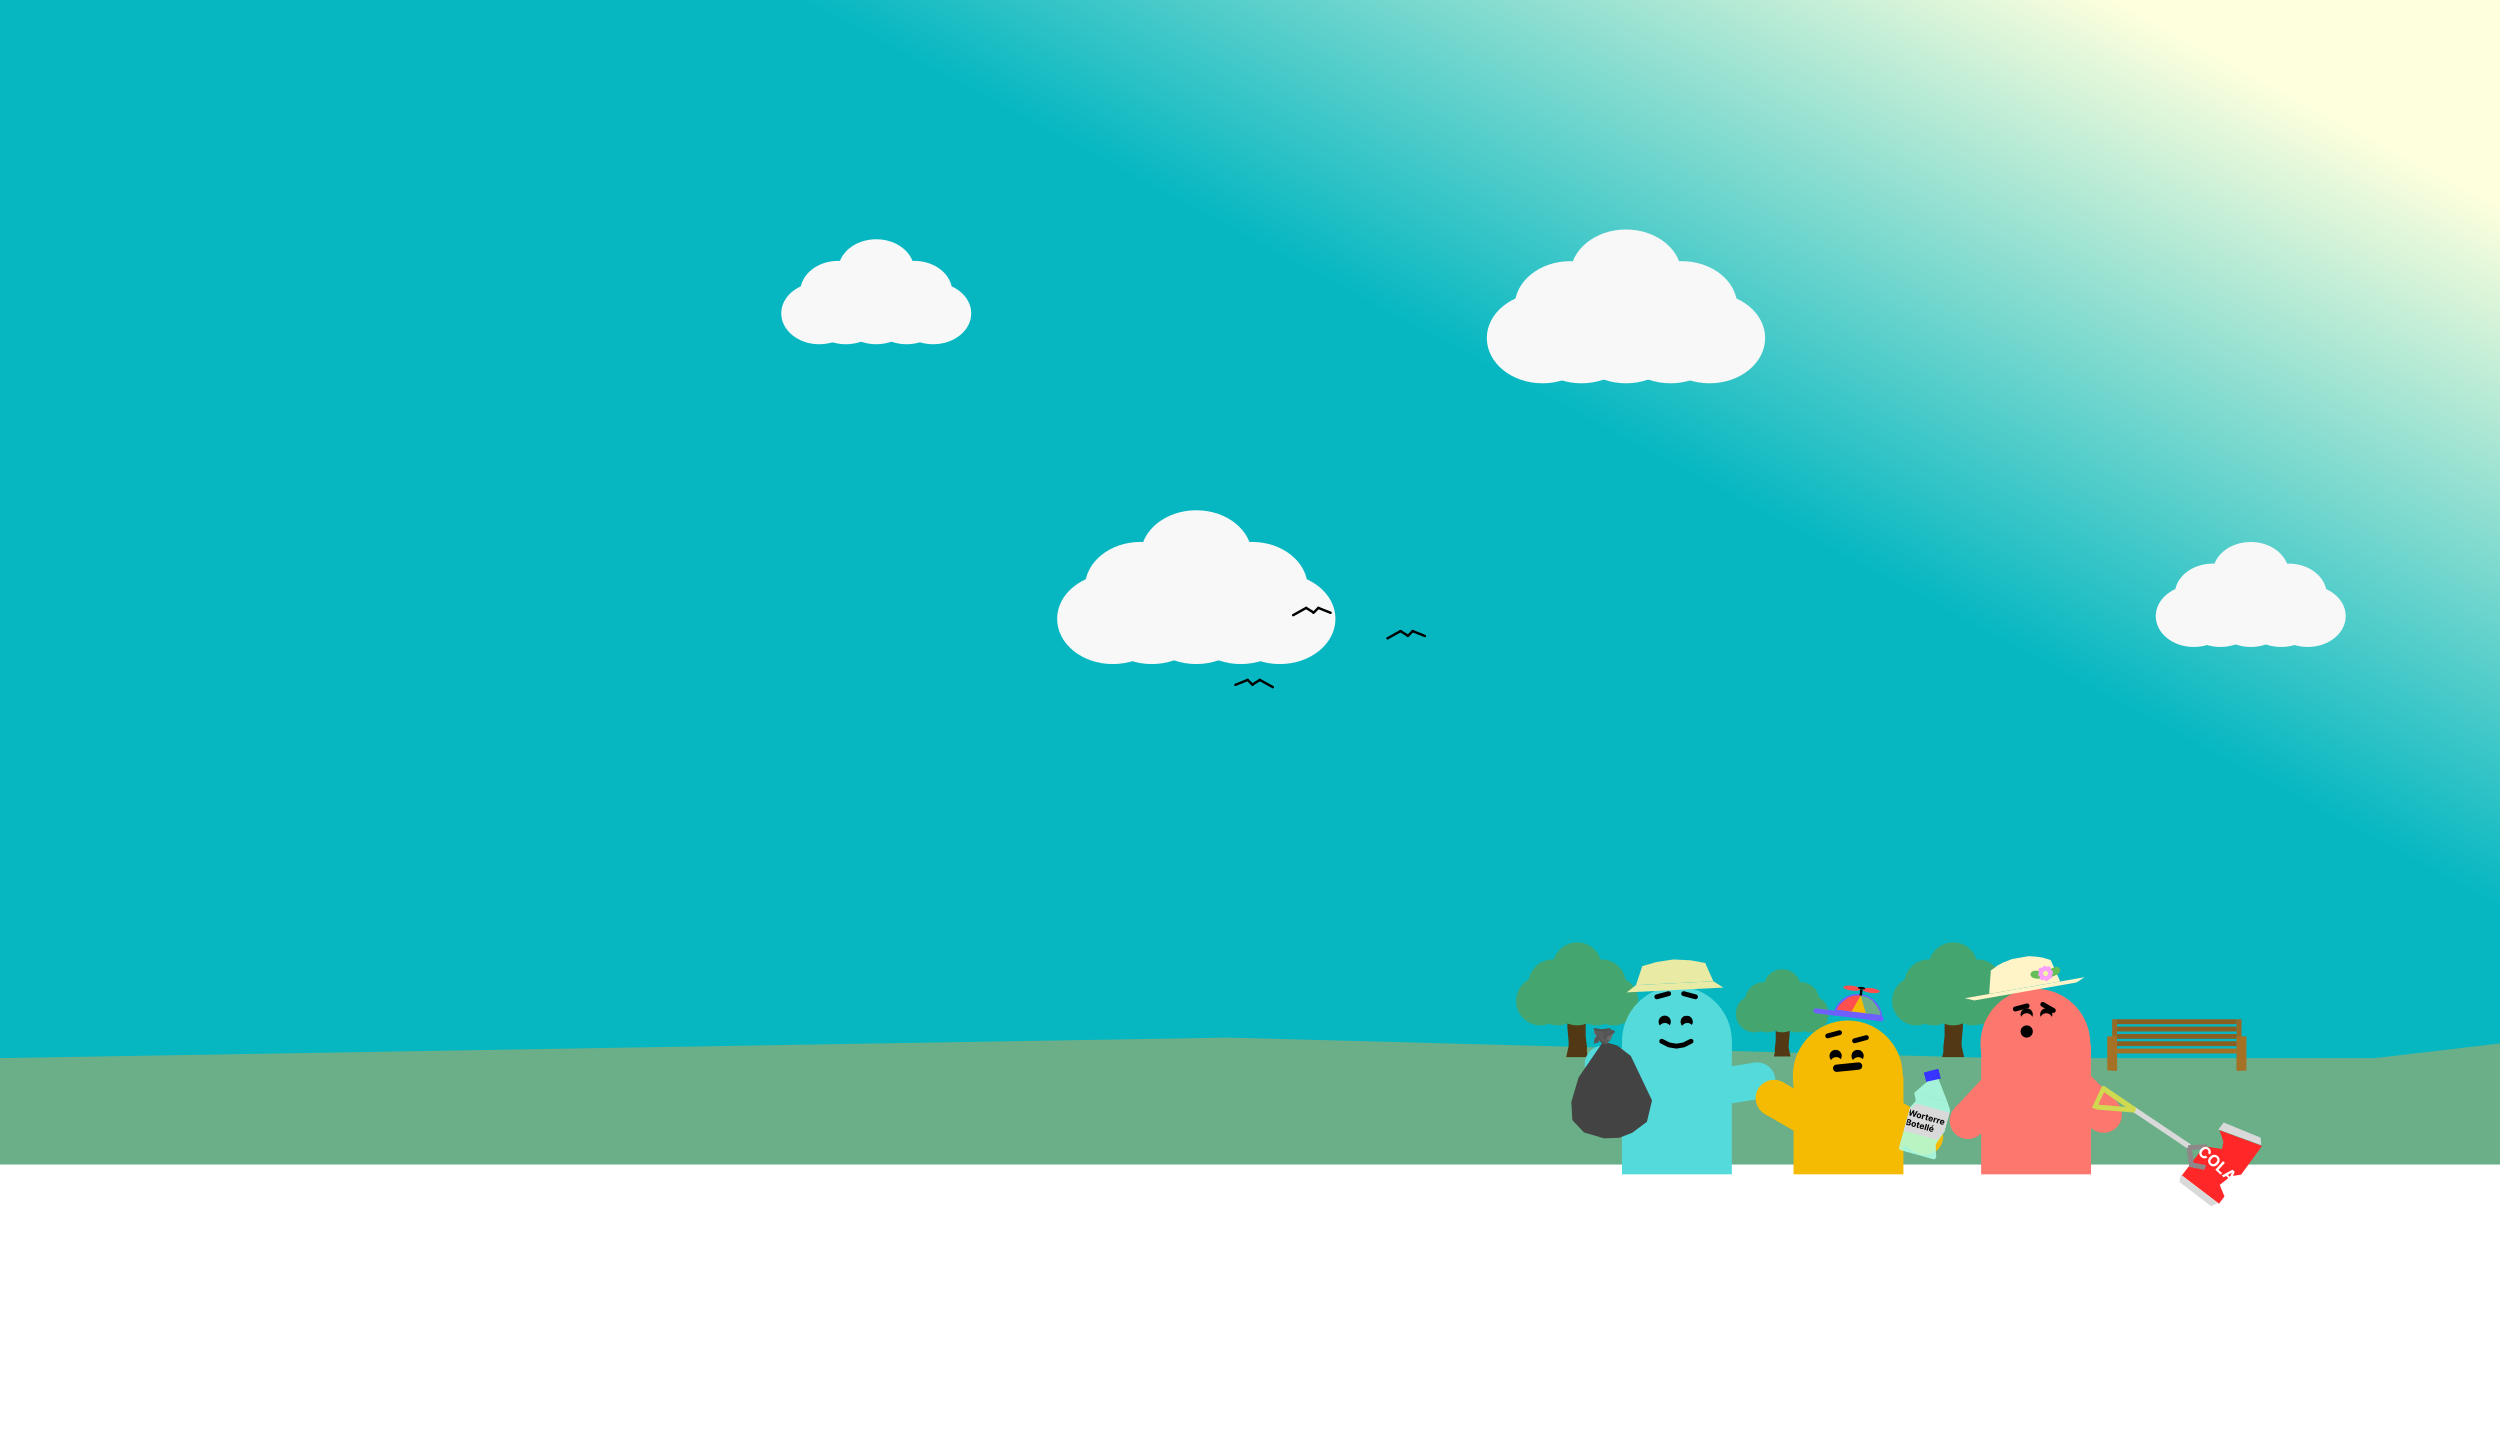 <svg width="1024" height="590" viewBox="0 0 1024 590" fill="none" xmlns="http://www.w3.org/2000/svg">
<path d="M0 0H1024V452H0V0Z" fill="url(#paint0_linear_277_606)"/>
<g filter="url(#filter0_i_277_606)">
<ellipse cx="664" cy="116.529" rx="22.8" ry="18.529" fill="#F8F8F8"/>
<ellipse cx="686.8" cy="129.5" rx="22.8" ry="18.529" fill="#F8F8F8"/>
<ellipse cx="698.2" cy="142.471" rx="22.8" ry="18.529" fill="#F8F8F8"/>
<ellipse cx="664" cy="142.471" rx="22.8" ry="18.529" fill="#F8F8F8"/>
<ellipse cx="682.24" cy="142.471" rx="22.8" ry="18.529" fill="#F8F8F8"/>
<ellipse cx="645.76" cy="142.471" rx="22.8" ry="18.529" fill="#F8F8F8"/>
<ellipse cx="629.8" cy="142.471" rx="22.8" ry="18.529" fill="#F8F8F8"/>
<ellipse cx="641.2" cy="129.5" rx="22.8" ry="18.529" fill="#F8F8F8"/>
</g>
<path d="M0 433.4L250.495 429.2L502.824 425L818.466 433.4H921.233H972.616L1024 427.4V477H0V433.4Z" fill="#6AAF88"/>
<g filter="url(#filter1_d_277_606)">
<rect x="865.641" y="417" width="2" height="21" fill="#966927"/>
<rect x="863.641" y="424" width="4" height="14" fill="#A57225"/>
<rect x="916.641" y="417" width="2" height="21" fill="#966927"/>
<rect x="916.641" y="429" width="2" height="49" transform="rotate(90 916.641 429)" fill="#A57225"/>
<rect x="916.641" y="426" width="2" height="49" transform="rotate(90 916.641 426)" fill="#896022"/>
<rect x="916.641" y="417" width="2" height="49" transform="rotate(90 916.641 417)" fill="#896022"/>
<rect x="916.641" y="420" width="2" height="49" transform="rotate(90 916.641 420)" fill="#896022"/>
<rect x="916.641" y="423" width="2" height="49" transform="rotate(90 916.641 423)" fill="#896022"/>
<rect x="916.641" y="424" width="4" height="14" fill="#A57225"/>
</g>
<path d="M804 398H796V415.5L796.5 420V424.5L796 428.625V430.812L795.5 433H804.5L804 430.812L803.5 428.5V426.5L804 421V415.5V398Z" fill="#533913"/>
<circle cx="10" cy="10" r="10" transform="matrix(-1 0 0 1 810 386)" fill="#45A56E"/>
<circle cx="10" cy="10" r="10" transform="matrix(-1 0 0 1 800 393)" fill="#45A56E"/>
<circle cx="10" cy="10" r="10" transform="matrix(-1 0 0 1 795 400)" fill="#45A56E"/>
<circle cx="10" cy="10" r="10" transform="matrix(-1 0 0 1 810 400)" fill="#45A56E"/>
<circle cx="10" cy="10" r="10" transform="matrix(-1 0 0 1 802 400)" fill="#45A56E"/>
<circle cx="10" cy="10" r="10" transform="matrix(-1 0 0 1 818 400)" fill="#45A56E"/>
<circle cx="10" cy="10" r="10" transform="matrix(-1 0 0 1 825 400)" fill="#45A56E"/>
<circle cx="10" cy="10" r="10" transform="matrix(-1 0 0 1 820 393)" fill="#45A56E"/>
<path d="M733.04 406.12H726.96V419.42L727.34 422.84V426.26L726.96 429.395V431.058L726.58 432.72H733.42L733.04 431.058L732.66 429.3V427.78L733.04 423.6V419.42V406.12Z" fill="#533913"/>
<circle cx="7.6" cy="7.6" r="7.6" transform="matrix(-1 0 0 1 737.6 397)" fill="#45A56E"/>
<circle cx="7.6" cy="7.6" r="7.6" transform="matrix(-1 0 0 1 730 402.32)" fill="#45A56E"/>
<circle cx="7.6" cy="7.6" r="7.6" transform="matrix(-1 0 0 1 726.2 407.64)" fill="#45A56E"/>
<circle cx="7.6" cy="7.6" r="7.6" transform="matrix(-1 0 0 1 737.6 407.64)" fill="#45A56E"/>
<circle cx="7.6" cy="7.6" r="7.6" transform="matrix(-1 0 0 1 731.52 407.64)" fill="#45A56E"/>
<circle cx="7.6" cy="7.6" r="7.6" transform="matrix(-1 0 0 1 743.68 407.64)" fill="#45A56E"/>
<circle cx="7.6" cy="7.6" r="7.6" transform="matrix(-1 0 0 1 749 407.64)" fill="#45A56E"/>
<circle cx="7.6" cy="7.6" r="7.6" transform="matrix(-1 0 0 1 745.2 402.32)" fill="#45A56E"/>
<path d="M642 398H650V415.5L649.5 420V424.5L650 428.625V430.812L650.5 433H641.5L642 430.812L642.5 428.5V426.5L642 421V415.5V398Z" fill="#533913"/>
<circle cx="646" cy="396" r="10" fill="#45A56E"/>
<circle cx="656" cy="403" r="10" fill="#45A56E"/>
<circle cx="661" cy="410" r="10" fill="#45A56E"/>
<circle cx="646" cy="410" r="10" fill="#45A56E"/>
<circle cx="654" cy="410" r="10" fill="#45A56E"/>
<circle cx="638" cy="410" r="10" fill="#45A56E"/>
<circle cx="631" cy="410" r="10" fill="#45A56E"/>
<circle cx="636" cy="403" r="10" fill="#45A56E"/>
<g filter="url(#filter2_d_277_606)">
<circle cx="686.868" cy="422.5" r="22.5" fill="#55DADB"/>
<rect x="664.368" y="423" width="45" height="54" fill="#55DADB"/>
<rect x="674.013" y="438.398" width="45.066" height="15" transform="rotate(-9.113 674.013 438.398)" fill="#55DADB"/>
<ellipse cx="719.698" cy="438.665" rx="7.511" ry="7.5" transform="rotate(-9.113 719.698 438.665)" fill="#55DADB"/>
<rect x="691.901" y="460.84" width="45.066" height="15" transform="rotate(-150 691.901 460.84)" fill="#55DADB"/>
<ellipse cx="656.623" cy="431.812" rx="7.511" ry="7.5" transform="rotate(-150 656.623 431.812)" fill="#55DADB"/>
<circle cx="690.868" cy="414.5" r="2.5" fill="black"/>
<circle cx="681.868" cy="414.5" r="2.5" fill="black"/>
<path d="M680.641 422.5L683.641 424L686.641 424.5L689.641 424L692.641 422.5" stroke="black" stroke-width="2" stroke-linecap="round"/>
<circle cx="690.868" cy="409.5" r="2.5" fill="#55DADB"/>
<path d="M693.641 417.5C693.641 418.881 692.521 420 691.141 420C689.76 420 688.641 418.881 688.641 417.5C688.641 416.119 689.76 415 691.141 415C692.521 415 693.641 416.119 693.641 417.5Z" fill="#55DADB"/>
<path d="M684.429 417.5C684.429 418.881 683.309 420 681.929 420C680.548 420 679.429 418.881 679.429 417.5C679.429 416.119 680.548 415 681.929 415C683.309 415 684.429 416.119 684.429 417.5Z" fill="#55DADB"/>
</g>
<path d="M694.47 408.294L689.641 407" stroke="black" stroke-width="2" stroke-linecap="round"/>
<path d="M683.47 407L678.641 408.294" stroke="black" stroke-width="2" stroke-linecap="round"/>
<path d="M670.09 403.511L701.795 401.925L705.897 404.506L666.266 406.488L670.09 403.511Z" fill="#E9EAA4"/>
<path d="M672.681 395.719L678.556 394.033L685.456 392.991L692.427 393.339L698.441 394.431L701.795 401.925L670.091 403.511L672.681 395.719Z" fill="#E9EAA4"/>
<g filter="url(#filter3_d_277_606)">
<circle cx="833.698" cy="423.5" r="22.5" fill="#FC786E"/>
<rect x="811.47" y="424" width="45" height="53" fill="#FC786E"/>
<rect x="835.077" y="415.321" width="45.066" height="15" transform="rotate(45 835.077 415.321)" fill="#FC786E"/>
<ellipse cx="861.64" cy="452.49" rx="7.511" ry="7.5" transform="rotate(45 861.64 452.49)" fill="#FC786E"/>
<rect x="842.354" y="427.252" width="45.066" height="15" transform="rotate(133.114 842.354 427.252)" fill="#FC786E"/>
<ellipse cx="806.079" cy="455.024" rx="7.511" ry="7.5" transform="rotate(133.114 806.079 455.024)" fill="#FC786E"/>
<circle cx="837.698" cy="410.5" r="2.5" fill="#FC786E"/>
<path d="M841.05 409.897L836.72 407.397" stroke="black" stroke-width="2" stroke-linecap="round"/>
<path d="M830.3 408L825.47 409.294" stroke="black" stroke-width="2" stroke-linecap="round"/>
</g>
<path fill-rule="evenodd" clip-rule="evenodd" d="M840.433 416.5C840.567 416.194 840.641 415.856 840.641 415.5C840.641 414.119 839.521 413 838.141 413C836.76 413 835.641 414.119 835.641 415.5C835.641 415.856 835.715 416.194 835.849 416.5C836.235 415.617 837.116 415 838.141 415C839.166 415 840.047 415.617 840.433 416.5Z" fill="black"/>
<path fill-rule="evenodd" clip-rule="evenodd" d="M832.433 416.5C832.567 416.194 832.641 415.856 832.641 415.5C832.641 414.119 831.521 413 830.141 413C828.76 413 827.641 414.119 827.641 415.5C827.641 415.856 827.715 416.194 827.849 416.5C828.235 415.617 829.116 415 830.141 415C831.166 415 832.047 415.617 832.433 416.5Z" fill="black"/>
<g filter="url(#filter4_d_277_606)">
<circle cx="756.868" cy="436.5" r="22.5" fill="#F5BB02"/>
<rect x="734.641" y="437" width="45" height="40" fill="#F5BB02"/>
<rect x="753.141" y="432.517" width="45.066" height="15" transform="rotate(30 753.141 432.517)" fill="#F5BB02"/>
<ellipse cx="788.419" cy="461.545" rx="7.511" ry="7.5" transform="rotate(30 788.419 461.545)" fill="#F5BB02"/>
<rect x="761.901" y="474.84" width="45.066" height="15" transform="rotate(-150 761.901 474.84)" fill="#F5BB02"/>
<ellipse cx="726.623" cy="445.812" rx="7.511" ry="7.5" transform="rotate(-150 726.623 445.812)" fill="#F5BB02"/>
<circle cx="760.868" cy="428.5" r="2.5" fill="black"/>
<circle cx="751.868" cy="428.5" r="2.5" fill="black"/>
<circle cx="760.868" cy="423.5" r="2.5" fill="#F5BB02"/>
<circle cx="761.141" cy="431.5" r="2.5" fill="#F5BB02"/>
<path d="M754.641 431.5C754.641 432.881 753.521 434 752.141 434C750.76 434 749.641 432.881 749.641 431.5C749.641 430.119 750.76 429 752.141 429C753.521 429 754.641 430.119 754.641 431.5Z" fill="#F5BB02"/>
<path d="M764.47 421L759.641 422.294" stroke="black" stroke-width="2" stroke-linecap="round"/>
<path d="M753.47 419L748.641 420.294" stroke="black" stroke-width="2" stroke-linecap="round"/>
</g>
<path d="M832.641 422.5C832.641 423.881 831.521 425 830.141 425C828.76 425 827.641 423.881 827.641 422.5C827.641 421.119 828.76 420 830.141 420C831.521 420 832.641 421.119 832.641 422.5Z" fill="black"/>
<path d="M808.631 409.779L850.524 402.416L853.821 400.257L804.795 408.874L808.631 409.779Z" fill="#FFF3C8"/>
<path d="M815.436 397.527L818.231 395.457L820.394 394.287L824.09 392.847L825.622 392.578L829.452 391.905L830.984 391.636L834.183 391.863L836.616 392.225L839.949 393.219L843.863 402.007L814.754 407.124L815.436 397.527Z" fill="#FFF3C8"/>
<ellipse cx="1.556" cy="2.074" rx="1.556" ry="2.074" transform="matrix(-0.088 0.996 0.996 0.088 831.842 397.441)" fill="#65BD56"/>
<rect width="3.111" height="4.148" transform="matrix(-0.088 0.996 0.996 0.088 833.908 397.623)" fill="#65BD56"/>
<ellipse cx="841.873" cy="397.748" rx="1.556" ry="2.074" transform="rotate(65.031 841.873 397.748)" fill="#65BD56"/>
<rect x="841.217" y="396.338" width="3.111" height="4.148" transform="rotate(65.031 841.217 396.338)" fill="#65BD56"/>
<circle cx="837.51" cy="396.682" r="1.037" transform="rotate(-9.969 837.51 396.682)" fill="#F8A0FA"/>
<rect x="836.488" y="396.862" width="2.074" height="2.074" transform="rotate(-9.969 836.488 396.862)" fill="#F8A0FA"/>
<circle cx="839.911" cy="398.365" r="1.037" transform="rotate(80.031 839.911 398.365)" fill="#F8A0FA"/>
<rect x="839.732" y="397.344" width="2.074" height="2.074" transform="rotate(80.031 839.732 397.344)" fill="#F8A0FA"/>
<circle cx="838.228" cy="400.768" r="1.037" transform="rotate(170.031 838.228 400.768)" fill="#F8A0FA"/>
<rect x="839.249" y="400.588" width="2.074" height="2.074" transform="rotate(170.031 839.249 400.588)" fill="#F8A0FA"/>
<circle cx="835.826" cy="399.084" r="1.037" transform="rotate(-99.969 835.826 399.084)" fill="#F8A0FA"/>
<rect x="836.005" y="400.105" width="2.074" height="2.074" transform="rotate(-99.969 836.005 400.105)" fill="#F8A0FA"/>
<circle cx="835.964" cy="397.39" r="1.037" transform="rotate(-54.969 835.964 397.39)" fill="#F8A0FA"/>
<rect x="835.369" y="398.239" width="2.074" height="2.074" transform="rotate(-54.969 835.369 398.239)" fill="#F8A0FA"/>
<circle cx="1.037" cy="1.037" r="1.037" transform="matrix(-0.819 -0.574 -0.574 0.819 840.473 396.597)" fill="#F8A0FA"/>
<circle cx="1.037" cy="1.037" r="1.037" transform="matrix(-0.819 -0.574 -0.574 0.819 837.948 400.2)" fill="#F8A0FA"/>
<circle cx="1.037" cy="1.037" r="1.037" transform="matrix(-0.819 -0.574 -0.574 0.819 841.012 399.661)" fill="#F8A0FA"/>
<circle cx="837.869" cy="398.725" r="1.037" transform="rotate(-9.969 837.869 398.725)" fill="#F1F99D"/>
<rect width="27.887" height="2.178" transform="matrix(0.831 0.557 0.599 -0.8 872.886 454.952)" fill="#D9D9D9"/>
<rect width="7.489" height="2.059" transform="matrix(1.023 -0.065 0.159 -0.966 895.948 471.109)" fill="#8E8888"/>
<rect width="6.119" height="2.164" transform="matrix(0.668 0.728 0.717 -0.708 901.655 470.601)" fill="#8E8888"/>
<path d="M897.347 477.284L903.579 478.515L904.351 476.553L898.119 475.323L897.347 477.284Z" fill="#8E8888"/>
<rect width="15.582" height="2.107" transform="matrix(1.019 0.083 0.278 -0.943 858.504 454.442)" fill="#CFDA50"/>
<rect width="14.854" height="2.178" transform="matrix(0.825 0.564 0.604 -0.797 861.449 447.123)" fill="#CFDA50"/>
<rect width="1.765" height="10.083" transform="matrix(0.976 0.28 0.418 -0.897 856.852 453.792)" fill="#CFDA50"/>
<rect width="7.7" height="2.01" transform="matrix(0.147 0.962 0.956 -0.365 895.719 470.264)" fill="#8E8888"/>
<path d="M909.119 462.97L926.517 469.382L917.962 481.122L913.601 481.819L909.21 485.328L911.141 490.064L908.868 493.045L893.693 481.47L895.967 478.489L898.241 475.508L899.377 474.018L900.514 472.527L902.788 469.547L910.147 470.612L910.717 467.618L909.119 462.97Z" fill="#FF2727"/>
<path d="M910.84 459.78L925.971 465.997L926.196 469.037L908.661 462.636L910.84 459.78Z" fill="#D9D9D9"/>
<path d="M905.709 494.08L892.702 484.159L893.272 481.164L908.446 492.739L905.709 494.08Z" fill="#D9D9D9"/>
<path fill-rule="evenodd" clip-rule="evenodd" d="M904.424 472.256L905.172 472.937C905.332 472.712 905.441 472.483 905.499 472.248C905.557 472.014 905.569 471.782 905.533 471.552C905.498 471.321 905.419 471.097 905.297 470.882C905.176 470.668 905.014 470.468 904.811 470.284C904.504 470.004 904.163 469.823 903.789 469.741C903.415 469.657 903.035 469.684 902.649 469.821C902.262 469.958 901.895 470.217 901.548 470.598C901.202 470.979 900.978 471.367 900.876 471.763C900.775 472.16 900.783 472.54 900.899 472.904C901.017 473.269 901.231 473.593 901.543 473.877C901.767 474.081 901.999 474.23 902.238 474.324C902.478 474.418 902.716 474.466 902.95 474.467C903.187 474.468 903.41 474.429 903.621 474.35C903.834 474.271 904.023 474.161 904.189 474.018L903.444 473.334C903.342 473.412 903.236 473.467 903.125 473.499C903.015 473.533 902.904 473.545 902.792 473.536C902.68 473.526 902.57 473.496 902.461 473.444C902.353 473.394 902.249 473.323 902.15 473.233C901.973 473.073 901.857 472.888 901.802 472.68C901.746 472.471 901.758 472.248 901.837 472.01C901.917 471.773 902.071 471.53 902.298 471.28C902.518 471.038 902.743 470.865 902.971 470.763C903.2 470.66 903.422 470.625 903.638 470.658C903.854 470.69 904.052 470.789 904.233 470.953C904.333 471.045 904.413 471.143 904.473 471.249C904.533 471.356 904.572 471.467 904.59 471.58C904.607 471.694 904.602 471.808 904.575 471.923C904.549 472.036 904.498 472.147 904.424 472.256ZM907.337 477.642C907.725 477.506 908.092 477.248 908.439 476.866C908.786 476.485 909.008 476.095 909.107 475.696C909.207 475.298 909.197 474.916 909.076 474.55C908.957 474.184 908.744 473.861 908.435 473.58C908.124 473.298 907.781 473.115 907.406 473.031C907.032 472.947 906.651 472.973 906.264 473.11C905.877 473.247 905.511 473.506 905.164 473.887C904.818 474.268 904.595 474.657 904.495 475.055C904.395 475.453 904.405 475.834 904.523 476.2C904.642 476.566 904.857 476.89 905.167 477.173C905.476 477.454 905.817 477.636 906.192 477.721C906.568 477.806 906.95 477.779 907.337 477.642ZM908.147 475.459C908.066 475.695 907.914 475.937 907.689 476.184C907.464 476.431 907.238 476.606 907.01 476.708C906.783 476.812 906.563 476.847 906.35 476.813C906.137 476.78 905.941 476.682 905.762 476.519C905.583 476.357 905.467 476.171 905.414 475.962C905.36 475.753 905.374 475.53 905.454 475.294C905.536 475.058 905.689 474.816 905.913 474.569C906.138 474.322 906.364 474.147 906.591 474.044C906.819 473.941 907.04 473.907 907.253 473.94C907.466 473.974 907.662 474.072 907.84 474.234C908.019 474.397 908.135 474.583 908.189 474.792C908.242 475 908.228 475.223 908.147 475.459ZM910.577 475.616L907.396 479.113L909.635 481.149L910.189 480.54L908.69 479.176L911.316 476.289L910.577 475.616ZM910.024 481.503L910.816 482.224L911.801 481.663L912.845 482.612L912.847 482.611L913.168 482.579L913.887 482.509L914.291 482.469L915.365 479.971L914.412 479.104L910.024 481.503ZM913.401 482.063L914.175 480.349L914.148 480.324L912.514 481.256L913.401 482.063Z" fill="white"/>
<rect width="7.7" height="2.01" transform="matrix(0.147 0.962 0.956 -0.365 895.641 470.733)" fill="#8E8888"/>
<path d="M896.641 477.961L902.873 479.192L903.645 477.231L897.413 476L896.641 477.961Z" fill="#8E8888"/>
<path d="M750.791 437.702C750.708 436.878 751.309 436.143 752.133 436.059L761.137 435.151C761.961 435.068 762.697 435.668 762.78 436.493V436.493C762.863 437.317 762.263 438.052 761.438 438.136L752.434 439.044C751.61 439.127 750.875 438.527 750.791 437.702V437.702Z" fill="black"/>
<path d="M784.095 447.617L797.647 451.382L798.682 454.536C798.743 454.723 798.748 454.925 798.695 455.115L797.969 457.727L796.399 463.379C796.37 463.483 796.325 463.581 796.265 463.67L792.992 468.529C792.872 468.709 792.812 468.922 792.823 469.138L793.058 473.766C793.093 474.447 792.449 474.963 791.792 474.78L778.604 471.116C778.072 470.968 777.761 470.417 777.908 469.885L780.868 459.233L782.417 453.658C782.459 453.505 782.538 453.364 782.646 453.247L784.432 451.313C784.651 451.076 784.742 450.748 784.676 450.432L784.095 447.617Z" fill="#AFFFE7" fill-opacity="0.6"/>
<path d="M794.847 441.478C794.881 441.611 794.801 441.748 794.667 441.782L789.315 443.164C789.181 443.198 789.044 443.118 789.01 442.984L788.131 439.577C788.096 439.444 788.176 439.307 788.31 439.273L793.663 437.891C793.796 437.857 793.933 437.937 793.967 438.071L794.847 441.478Z" fill="#3834FF"/>
<path d="M789.58 442.884L793.99 442.024L797.647 451.381L784.095 447.617L789.58 442.884Z" fill="#AFFFE7" fill-opacity="0.6"/>
<path d="M784.955 452.026L786.891 452.564L790.763 453.64L798.507 455.791L796.356 463.535L793.344 466.869L779.792 463.104L781.406 457.296L782.213 454.392L784.955 452.026Z" fill="#D9D9D9"/>
<path d="M784.095 447.617L797.647 451.382L798.682 454.536C798.743 454.723 798.748 454.925 798.695 455.115L797.969 457.727L796.399 463.379C796.37 463.483 796.325 463.581 796.265 463.67L792.992 468.529C792.872 468.709 792.812 468.922 792.823 469.138L793.058 473.766C793.093 474.447 792.449 474.963 791.792 474.78L778.604 471.116C778.072 470.968 777.761 470.417 777.908 469.885L780.868 459.233L782.417 453.658C782.459 453.505 782.538 453.364 782.646 453.247L784.432 451.313C784.651 451.076 784.742 450.748 784.676 450.432L784.095 447.617Z" fill="#AFFFE7" fill-opacity="0.6"/>
<path d="M794.847 441.478C794.881 441.611 794.801 441.748 794.667 441.782L789.315 443.164C789.181 443.198 789.044 443.118 789.01 442.984L788.131 439.577C788.096 439.444 788.176 439.307 788.31 439.273L793.663 437.891C793.796 437.857 793.933 437.937 793.967 438.071L794.847 441.478Z" fill="#3834FF"/>
<path d="M789.58 442.884L793.99 442.024L797.647 451.381L784.095 447.617L789.58 442.884Z" fill="#AFFFE7" fill-opacity="0.6"/>
<path d="M784.955 452.026L786.891 452.564L790.763 453.64L798.507 455.791L796.356 463.535L793.344 466.869L779.792 463.104L781.406 457.296L782.213 454.392L784.955 452.026Z" fill="#D9D9D9"/>
<path fill-rule="evenodd" clip-rule="evenodd" d="M780.739 460.695L781.603 460.935C781.787 460.986 781.95 460.999 782.091 460.975C782.233 460.951 782.35 460.897 782.442 460.813C782.535 460.729 782.6 460.622 782.636 460.492C782.669 460.371 782.673 460.26 782.646 460.159C782.619 460.057 782.571 459.97 782.503 459.899C782.435 459.827 782.355 459.777 782.262 459.747L782.269 459.723C782.36 459.727 782.444 459.716 782.523 459.689C782.603 459.661 782.672 459.617 782.731 459.556C782.789 459.494 782.832 459.415 782.858 459.319C782.893 459.196 782.892 459.079 782.858 458.968C782.824 458.856 782.754 458.757 782.648 458.67C782.542 458.583 782.399 458.514 782.219 458.464L781.42 458.242L780.739 460.695ZM782.167 455.554L782.178 456.943L782.683 457.083L783.595 455.609L783.614 455.615L783.636 457.348L784.141 457.488L785.524 455.231L784.958 455.073L784.077 456.668L784.056 456.662L784.083 454.831L783.598 454.696L782.677 456.275L782.657 456.27L782.724 454.453L782.491 454.388L782.167 455.554ZM785.284 457.717C785.398 457.834 785.548 457.918 785.734 457.97C785.92 458.021 786.092 458.026 786.248 457.985C786.406 457.943 786.542 457.861 786.655 457.739C786.768 457.617 786.851 457.461 786.903 457.273C786.956 457.083 786.965 456.906 786.931 456.744C786.897 456.581 786.824 456.441 786.71 456.324C786.597 456.207 786.448 456.122 786.262 456.07C786.076 456.019 785.904 456.014 785.746 456.056C785.589 456.098 785.454 456.18 785.341 456.302C785.228 456.424 785.145 456.58 785.092 456.77C785.04 456.958 785.031 457.134 785.064 457.297C785.098 457.46 785.172 457.6 785.284 457.717ZM786.078 457.562C786.008 457.594 785.931 457.599 785.846 457.575C785.761 457.551 785.696 457.508 785.651 457.443C785.607 457.379 785.582 457.3 785.575 457.208C785.57 457.117 785.582 457.017 785.612 456.91C785.642 456.803 785.682 456.712 785.734 456.636C785.787 456.56 785.849 456.506 785.92 456.473C785.992 456.441 786.071 456.437 786.156 456.46C786.241 456.484 786.305 456.528 786.348 456.592C786.391 456.657 786.415 456.735 786.421 456.827C786.427 456.919 786.415 457.018 786.385 457.125C786.356 457.232 786.314 457.323 786.262 457.399C786.21 457.475 786.148 457.529 786.078 457.562ZM787.492 456.438L786.981 458.277L787.491 458.419L787.78 457.378C787.801 457.303 787.836 457.242 787.886 457.194C787.936 457.146 787.995 457.114 788.062 457.098C788.13 457.082 788.202 457.084 788.277 457.105C788.312 457.115 788.35 457.128 788.391 457.146C788.432 457.163 788.463 457.179 788.485 457.192L788.611 456.74C788.59 456.728 788.565 456.716 788.536 456.705C788.508 456.694 788.481 456.684 788.455 456.677C788.352 456.649 788.253 456.653 788.157 456.69C788.062 456.726 787.982 456.797 787.917 456.902L787.898 456.896L787.987 456.575L787.492 456.438ZM789.836 457.502L789.943 457.119L789.597 457.023L789.719 456.582L789.209 456.44L789.086 456.881L788.835 456.811L788.728 457.194L788.98 457.264L788.714 458.222C788.68 458.342 788.677 458.449 788.706 458.543C788.735 458.636 788.79 458.714 788.872 458.777C788.954 458.84 789.057 458.886 789.182 458.916C789.248 458.932 789.307 458.941 789.356 458.942C789.405 458.945 789.444 458.946 789.471 458.945L789.497 458.543C789.483 458.542 789.464 458.54 789.439 458.538C789.414 458.536 789.389 458.531 789.365 458.524C789.331 458.515 789.302 458.501 789.278 458.484C789.256 458.466 789.241 458.443 789.234 458.413C789.226 458.383 789.229 458.344 789.243 458.297L789.49 457.406L789.836 457.502ZM790.116 459.063C790.231 459.178 790.383 459.261 790.572 459.314C790.724 459.356 790.864 459.37 790.993 459.356C791.123 459.341 791.236 459.302 791.333 459.239C791.43 459.175 791.507 459.089 791.562 458.983L791.099 458.82C791.069 458.862 791.032 458.894 790.99 458.916C790.948 458.939 790.901 458.952 790.849 458.955C790.797 458.958 790.743 458.951 790.687 458.935C790.601 458.912 790.532 458.873 790.48 458.82C790.428 458.767 790.394 458.702 790.378 458.626C790.363 458.551 790.368 458.468 790.393 458.377L790.393 458.375L791.646 458.723L791.685 458.583C791.728 458.427 791.744 458.284 791.733 458.155C791.722 458.026 791.687 457.911 791.63 457.812C791.573 457.713 791.497 457.629 791.402 457.562C791.309 457.494 791.201 457.443 791.08 457.409C790.899 457.359 790.731 457.355 790.575 457.398C790.419 457.44 790.285 457.523 790.172 457.646C790.059 457.768 789.976 457.924 789.923 458.113C789.869 458.307 789.859 458.485 789.893 458.648C789.927 458.81 790.002 458.948 790.116 459.063ZM790.482 458.059C790.503 457.994 790.537 457.939 790.583 457.893C790.633 457.842 790.693 457.807 790.761 457.789C790.831 457.769 790.905 457.771 790.982 457.792C791.057 457.813 791.117 457.847 791.164 457.895C791.212 457.943 791.244 458 791.26 458.065C791.276 458.131 791.274 458.2 791.254 458.274L790.482 458.059ZM792.271 457.766L791.76 459.605L792.27 459.747L792.559 458.706C792.58 458.631 792.615 458.569 792.664 458.521C792.715 458.473 792.773 458.441 792.841 458.426C792.909 458.409 792.98 458.412 793.055 458.432C793.091 458.442 793.129 458.456 793.169 458.473C793.21 458.49 793.241 458.506 793.263 458.52L793.389 458.067C793.368 458.055 793.344 458.044 793.315 458.032C793.286 458.021 793.259 458.012 793.234 458.005C793.131 457.976 793.031 457.98 792.936 458.017C792.841 458.054 792.761 458.124 792.695 458.229L792.676 458.224L792.765 457.903L792.271 457.766ZM793.651 458.149L793.14 459.988L793.65 460.13L793.939 459.089C793.96 459.014 793.995 458.953 794.044 458.905C794.095 458.857 794.153 458.825 794.22 458.809C794.289 458.793 794.36 458.795 794.435 458.816C794.47 458.826 794.508 458.839 794.549 458.856C794.59 458.874 794.621 458.889 794.643 458.903L794.769 458.451C794.748 458.439 794.723 458.427 794.695 458.416C794.666 458.404 794.639 458.395 794.614 458.388C794.511 458.359 794.411 458.364 794.316 458.401C794.221 458.437 794.14 458.508 794.075 458.613L794.056 458.607L794.145 458.286L793.651 458.149ZM794.805 460.366C794.921 460.481 795.073 460.564 795.262 460.617C795.414 460.659 795.554 460.673 795.683 460.659C795.812 460.644 795.925 460.605 796.022 460.541C796.12 460.477 796.196 460.392 796.252 460.285L795.789 460.123C795.758 460.165 795.722 460.197 795.679 460.219C795.637 460.242 795.59 460.255 795.539 460.258C795.487 460.26 795.433 460.254 795.376 460.238C795.291 460.214 795.222 460.176 795.17 460.123C795.117 460.07 795.083 460.005 795.067 459.929C795.052 459.854 795.057 459.77 795.083 459.679L795.083 459.678L796.336 460.026L796.374 459.886C796.418 459.73 796.434 459.587 796.422 459.458C796.411 459.329 796.377 459.214 796.319 459.115C796.262 459.016 796.187 458.932 796.092 458.865C795.998 458.796 795.891 458.745 795.769 458.712C795.589 458.662 795.421 458.658 795.264 458.7C795.109 458.743 794.974 458.826 794.861 458.948C794.748 459.071 794.665 459.227 794.613 459.416C794.559 459.61 794.549 459.788 794.583 459.951C794.617 460.112 794.691 460.251 794.805 460.366ZM795.171 459.362C795.193 459.297 795.226 459.241 795.272 459.195C795.323 459.145 795.382 459.11 795.451 459.092C795.521 459.072 795.595 459.073 795.672 459.095C795.746 459.116 795.807 459.15 795.854 459.198C795.901 459.246 795.933 459.303 795.95 459.368C795.966 459.434 795.964 459.503 795.943 459.577L795.171 459.362ZM781.614 460.481L781.192 460.364L781.373 459.712L781.807 459.833C781.89 459.856 781.958 459.891 782.009 459.937C782.062 459.983 782.097 460.037 782.116 460.098C782.134 460.159 782.134 460.224 782.115 460.291C782.089 460.384 782.035 460.449 781.953 460.486C781.872 460.523 781.759 460.521 781.614 460.481ZM781.855 459.468L781.47 459.362L781.639 458.754L782.033 458.864C782.148 458.896 782.229 458.948 782.276 459.019C782.324 459.091 782.336 459.171 782.311 459.26C782.293 459.324 782.261 459.375 782.216 459.413C782.171 459.45 782.117 459.474 782.054 459.484C781.992 459.493 781.926 459.488 781.855 459.468ZM783.147 461.275C783.26 461.391 783.41 461.476 783.596 461.527C783.782 461.579 783.954 461.584 784.111 461.542C784.269 461.5 784.404 461.418 784.517 461.297C784.63 461.174 784.713 461.019 784.765 460.83C784.818 460.64 784.827 460.464 784.793 460.302C784.76 460.138 784.686 459.998 784.572 459.881C784.459 459.764 784.31 459.68 784.124 459.628C783.938 459.576 783.766 459.572 783.608 459.614C783.451 459.655 783.316 459.737 783.203 459.86C783.09 459.981 783.007 460.137 782.955 460.327C782.902 460.516 782.893 460.692 782.927 460.855C782.961 461.017 783.034 461.157 783.147 461.275ZM783.941 461.12C783.871 461.152 783.793 461.156 783.709 461.133C783.623 461.109 783.558 461.065 783.513 461.001C783.469 460.936 783.444 460.858 783.438 460.766C783.432 460.674 783.444 460.575 783.474 460.468C783.504 460.361 783.545 460.269 783.597 460.194C783.65 460.118 783.711 460.064 783.782 460.031C783.854 459.999 783.933 459.994 784.018 460.018C784.103 460.041 784.167 460.085 784.21 460.15C784.253 460.214 784.277 460.292 784.283 460.384C784.289 460.476 784.277 460.576 784.248 460.683C784.218 460.79 784.177 460.881 784.124 460.957C784.072 461.032 784.011 461.087 783.941 461.12ZM786.226 460.651L786.333 460.267L785.987 460.171L786.109 459.731L785.599 459.589L785.477 460.03L785.225 459.96L785.119 460.343L785.37 460.413L785.104 461.371C785.07 461.491 785.067 461.598 785.096 461.691C785.125 461.784 785.181 461.862 785.262 461.926C785.344 461.989 785.447 462.035 785.572 462.064C785.639 462.08 785.697 462.089 785.746 462.091C785.795 462.093 785.834 462.094 785.862 462.093L785.887 461.691C785.873 461.69 785.854 461.689 785.829 461.687C785.804 461.684 785.779 461.68 785.755 461.673C785.721 461.663 785.692 461.65 785.669 461.632C785.646 461.615 785.631 461.591 785.624 461.562C785.617 461.531 785.62 461.493 785.633 461.445L785.88 460.554L786.226 460.651ZM786.506 462.212C786.621 462.326 786.773 462.41 786.963 462.462C787.114 462.505 787.255 462.519 787.383 462.504C787.513 462.49 787.626 462.451 787.723 462.387C787.82 462.323 787.897 462.238 787.953 462.131L787.489 461.969C787.459 462.01 787.423 462.042 787.38 462.065C787.338 462.088 787.291 462.1 787.239 462.103C787.188 462.106 787.134 462.1 787.077 462.084C786.991 462.06 786.923 462.022 786.87 461.969C786.818 461.915 786.784 461.851 786.768 461.775C786.753 461.699 786.758 461.616 786.783 461.525L786.784 461.524L788.036 461.872L788.075 461.732C788.119 461.575 788.135 461.433 788.123 461.304C788.112 461.174 788.077 461.06 788.02 460.961C787.963 460.861 787.887 460.778 787.793 460.71C787.699 460.642 787.591 460.591 787.47 460.558C787.29 460.507 787.121 460.504 786.965 460.546C786.809 460.589 786.675 460.672 786.562 460.794C786.449 460.917 786.366 461.073 786.313 461.262C786.259 461.456 786.249 461.634 786.283 461.796C786.318 461.958 786.392 462.097 786.506 462.212ZM786.872 461.208C786.893 461.143 786.927 461.087 786.973 461.041C787.023 460.991 787.083 460.956 787.152 460.937C787.221 460.918 787.295 460.919 787.373 460.941C787.447 460.961 787.507 460.996 787.554 461.044C787.602 461.092 787.634 461.148 787.65 461.214C787.666 461.279 787.664 461.349 787.644 461.422L786.872 461.208ZM788.66 462.895L789.341 460.443L788.831 460.301L788.15 462.754L788.66 462.895ZM789.579 463.151L790.26 460.698L789.75 460.556L789.069 463.009L789.579 463.151ZM790.359 463.282C790.474 463.397 790.627 463.48 790.816 463.533C790.967 463.575 791.108 463.589 791.236 463.575C791.366 463.56 791.479 463.521 791.576 463.458C791.674 463.394 791.75 463.308 791.806 463.202L791.342 463.039C791.312 463.081 791.276 463.113 791.233 463.136C791.191 463.158 791.144 463.171 791.092 463.174C791.041 463.177 790.987 463.17 790.93 463.154C790.845 463.131 790.776 463.092 790.723 463.039C790.671 462.986 790.637 462.921 790.621 462.845C790.606 462.77 790.611 462.687 790.636 462.596L790.637 462.594L791.889 462.942L791.928 462.802C791.972 462.646 791.988 462.503 791.976 462.374C791.965 462.245 791.93 462.13 791.873 462.031C791.816 461.932 791.74 461.848 791.646 461.781C791.552 461.713 791.444 461.662 791.323 461.628C791.143 461.578 790.974 461.574 790.818 461.617C790.662 461.659 790.528 461.742 790.415 461.865C790.302 461.987 790.219 462.143 790.166 462.332C790.113 462.526 790.103 462.704 790.137 462.867C790.171 463.029 790.245 463.167 790.359 463.282ZM790.725 462.278C790.746 462.213 790.78 462.158 790.826 462.112C790.876 462.061 790.936 462.027 791.005 462.008C791.075 461.989 791.148 461.99 791.226 462.011C791.3 462.032 791.36 462.066 791.407 462.114C791.455 462.162 791.487 462.219 791.503 462.284C791.519 462.35 791.517 462.419 791.497 462.493L790.725 462.278ZM791.592 460.886L791.187 461.361L791.548 461.461L792.064 461.017L791.592 460.886Z" fill="black"/>
<g filter="url(#filter5_i_277_606)">
<path d="M653.693 429.56L659.447 431.262L664.971 435.503L673.662 453.716L671.588 462.488L665.571 466.965L660.263 469.045L653.943 469.261L645.792 466.85L641.031 461.792L640.619 454.371L643.597 444.302L653.693 429.56Z" fill="#434343"/>
</g>
<path d="M653.86 423.077L659.4 422.577L660.9 423.077L659.9 425.577L658.102 427.559L655.102 426.559L652.789 425.577L653.86 424.391L652.789 423.077L653.102 421.391L653.86 423.077Z" fill="#6D6D6D"/>
<path d="M659.602 421.059L657.102 428.059L655.466 426.687L652.602 421.059L656.102 421.559L659.602 421.059Z" fill="#515151"/>
<path d="M659.602 421.559L661.352 422.309L661.352 422.891L657.766 425.108L655.113 424.863L654.857 425.961L654.602 427.059L652.789 427.391L653.083 426.058L654.562 423.686L659.602 421.559Z" fill="#565656"/>
<path d="M659.602 421.559L661.352 422.309L661.352 422.891L657.766 425.108L655.113 424.863L654.857 425.961L654.602 427.059L652.789 427.391L653.083 426.058L654.562 423.686L659.602 421.559Z" fill="#565656"/>
<path d="M653.289 421.891L656.722 422.736L656.726 425.4L659.602 426.059L657.789 427.391L655.606 426.059L653.289 421.891Z" fill="#5B5B5B"/>
<path d="M770.911 418.432C770.965 417.859 767.094 417.386 761.57 416.711C756.047 416.037 750.994 415.42 750.908 415.989C751.583 410.466 756.607 406.535 762.131 407.209C767.655 407.884 771.586 412.908 770.911 418.432Z" fill="#6D60FF"/>
<rect x="742.892" y="412.919" width="29" height="2" rx="1" transform="rotate(6.963 742.892 412.919)" fill="#6D60FF"/>
<line x1="762.468" y1="405.235" x2="762.105" y2="408.213" stroke="black"/>
<ellipse cx="766.439" cy="405.72" rx="3.5" ry="1" transform="rotate(6.963 766.439 405.72)" fill="#FF4F4F"/>
<ellipse cx="758.498" cy="404.75" rx="3.5" ry="1" transform="rotate(6.963 758.498 404.75)" fill="#FF4F4F"/>
<ellipse cx="762.529" cy="404.739" rx="1.5" ry="0.5" transform="rotate(6.963 762.529 404.739)" fill="black"/>
<path d="M762.165 407.717L765.185 415.137L757.448 414.193L762.165 407.717Z" fill="#F5BB02"/>
<path d="M762.165 407.717L758.369 414.305L752.352 413.57L753.061 412.146L754.236 410.778L755.906 409.471L757.02 408.6L759.127 407.849L762.165 407.717Z" fill="#FF4F4F"/>
<path d="M762.134 407.713L764.233 415.021L770.25 415.756L769.936 414.206L769.094 412.593L767.787 410.922L766.946 409.812L765.082 408.577L762.134 407.713Z" fill="#6AAF88"/>
<g filter="url(#filter6_i_277_606)">
<ellipse cx="488" cy="231.529" rx="22.8" ry="18.529" fill="#F8F8F8"/>
<ellipse cx="510.8" cy="244.5" rx="22.8" ry="18.529" fill="#F8F8F8"/>
<ellipse cx="522.2" cy="257.471" rx="22.8" ry="18.529" fill="#F8F8F8"/>
<ellipse cx="488" cy="257.471" rx="22.8" ry="18.529" fill="#F8F8F8"/>
<ellipse cx="506.24" cy="257.471" rx="22.8" ry="18.529" fill="#F8F8F8"/>
<ellipse cx="469.76" cy="257.471" rx="22.8" ry="18.529" fill="#F8F8F8"/>
<ellipse cx="453.8" cy="257.471" rx="22.8" ry="18.529" fill="#F8F8F8"/>
<ellipse cx="465.2" cy="244.5" rx="22.8" ry="18.529" fill="#F8F8F8"/>
</g>
<path d="M529.676 251.968L535 249" stroke="black" stroke-linecap="round"/>
<path d="M535 249L537.89 250.804" stroke="black" stroke-linecap="round"/>
<path d="M545 251L540 249" stroke="black" stroke-linecap="round"/>
<path d="M540 249L538 251" stroke="black" stroke-linecap="round"/>
<path d="M521.365 281.468L516.041 278.5" stroke="black" stroke-linecap="round"/>
<path d="M516.041 278.5L513.151 280.304" stroke="black" stroke-linecap="round"/>
<path d="M506.041 280.5L511.041 278.5" stroke="black" stroke-linecap="round"/>
<path d="M511.041 278.5L513.041 280.5" stroke="black" stroke-linecap="round"/>
<path d="M568.319 261.468L573.644 258.5" stroke="black" stroke-linecap="round"/>
<path d="M573.644 258.5L576.534 260.304" stroke="black" stroke-linecap="round"/>
<path d="M583.644 260.5L578.644 258.5" stroke="black" stroke-linecap="round"/>
<path d="M578.644 258.5L576.644 260.5" stroke="black" stroke-linecap="round"/>
<g filter="url(#filter7_i_277_606)">
<ellipse cx="920.905" cy="238.647" rx="15.562" ry="12.647" fill="#F8F8F8"/>
<ellipse cx="936.467" cy="247.5" rx="15.562" ry="12.647" fill="#F8F8F8"/>
<ellipse cx="944.248" cy="256.353" rx="15.562" ry="12.647" fill="#F8F8F8"/>
<ellipse cx="920.905" cy="256.353" rx="15.562" ry="12.647" fill="#F8F8F8"/>
<ellipse cx="933.354" cy="256.353" rx="15.562" ry="12.647" fill="#F8F8F8"/>
<ellipse cx="908.455" cy="256.353" rx="15.562" ry="12.647" fill="#F8F8F8"/>
<ellipse cx="897.562" cy="256.353" rx="15.562" ry="12.647" fill="#F8F8F8"/>
<ellipse cx="905.343" cy="247.5" rx="15.562" ry="12.647" fill="#F8F8F8"/>
</g>
<g filter="url(#filter8_i_277_606)">
<ellipse cx="357.905" cy="110.647" rx="15.562" ry="12.647" fill="#F8F8F8"/>
<ellipse cx="373.467" cy="119.5" rx="15.562" ry="12.647" fill="#F8F8F8"/>
<ellipse cx="381.248" cy="128.353" rx="15.562" ry="12.647" fill="#F8F8F8"/>
<ellipse cx="357.905" cy="128.353" rx="15.562" ry="12.647" fill="#F8F8F8"/>
<ellipse cx="370.354" cy="128.353" rx="15.562" ry="12.647" fill="#F8F8F8"/>
<ellipse cx="345.455" cy="128.353" rx="15.562" ry="12.647" fill="#F8F8F8"/>
<ellipse cx="334.562" cy="128.353" rx="15.562" ry="12.647" fill="#F8F8F8"/>
<ellipse cx="342.343" cy="119.5" rx="15.562" ry="12.647" fill="#F8F8F8"/>
</g>
<defs>
<filter id="filter0_i_277_606" x="607" y="94" width="116" height="67" filterUnits="userSpaceOnUse" color-interpolation-filters="sRGB">
<feFlood flood-opacity="0" result="BackgroundImageFix"/>
<feBlend mode="normal" in="SourceGraphic" in2="BackgroundImageFix" result="shape"/>
<feColorMatrix in="SourceAlpha" type="matrix" values="0 0 0 0 0 0 0 0 0 0 0 0 0 0 0 0 0 0 127 0" result="hardAlpha"/>
<feOffset dx="2" dy="-4"/>
<feGaussianBlur stdDeviation="2.5"/>
<feComposite in2="hardAlpha" operator="arithmetic" k2="-1" k3="1"/>
<feColorMatrix type="matrix" values="0 0 0 0 0 0 0 0 0 0 0 0 0 0 0 0 0 0 0.25 0"/>
<feBlend mode="normal" in2="shape" result="effect1_innerShadow_277_606"/>
</filter>
<filter id="filter1_d_277_606" x="862.141" y="416.5" width="59" height="23" filterUnits="userSpaceOnUse" color-interpolation-filters="sRGB">
<feFlood flood-opacity="0" result="BackgroundImageFix"/>
<feColorMatrix in="SourceAlpha" type="matrix" values="0 0 0 0 0 0 0 0 0 0 0 0 0 0 0 0 0 0 127 0" result="hardAlpha"/>
<feOffset dx="-0.5" dy="0.5"/>
<feGaussianBlur stdDeviation="0.5"/>
<feComposite in2="hardAlpha" operator="out"/>
<feColorMatrix type="matrix" values="0 0 0 0 0 0 0 0 0 0 0 0 0 0 0 0 0 0 0.25 0"/>
<feBlend mode="normal" in2="BackgroundImageFix" result="effect1_dropShadow_277_606"/>
<feBlend mode="normal" in="SourceGraphic" in2="effect1_dropShadow_277_606" result="shape"/>
</filter>
<filter id="filter2_d_277_606" x="645.114" y="400" width="86.096" height="85" filterUnits="userSpaceOnUse" color-interpolation-filters="sRGB">
<feFlood flood-opacity="0" result="BackgroundImageFix"/>
<feColorMatrix in="SourceAlpha" type="matrix" values="0 0 0 0 0 0 0 0 0 0 0 0 0 0 0 0 0 0 127 0" result="hardAlpha"/>
<feOffset dy="4"/>
<feGaussianBlur stdDeviation="2"/>
<feComposite in2="hardAlpha" operator="out"/>
<feColorMatrix type="matrix" values="0 0 0 0 0 0 0 0 0 0 0 0 0 0 0 0 0 0 0.25 0"/>
<feBlend mode="normal" in2="BackgroundImageFix" result="effect1_dropShadow_277_606"/>
<feBlend mode="normal" in="SourceGraphic" in2="effect1_dropShadow_277_606" result="shape"/>
</filter>
<filter id="filter3_d_277_606" x="794.573" y="401" width="78.572" height="84" filterUnits="userSpaceOnUse" color-interpolation-filters="sRGB">
<feFlood flood-opacity="0" result="BackgroundImageFix"/>
<feColorMatrix in="SourceAlpha" type="matrix" values="0 0 0 0 0 0 0 0 0 0 0 0 0 0 0 0 0 0 127 0" result="hardAlpha"/>
<feOffset dy="4"/>
<feGaussianBlur stdDeviation="2"/>
<feComposite in2="hardAlpha" operator="out"/>
<feColorMatrix type="matrix" values="0 0 0 0 0 0 0 0 0 0 0 0 0 0 0 0 0 0 0.25 0"/>
<feBlend mode="normal" in2="BackgroundImageFix" result="effect1_dropShadow_277_606"/>
<feBlend mode="normal" in="SourceGraphic" in2="effect1_dropShadow_277_606" result="shape"/>
</filter>
<filter id="filter4_d_277_606" x="715.114" y="414" width="84.814" height="71" filterUnits="userSpaceOnUse" color-interpolation-filters="sRGB">
<feFlood flood-opacity="0" result="BackgroundImageFix"/>
<feColorMatrix in="SourceAlpha" type="matrix" values="0 0 0 0 0 0 0 0 0 0 0 0 0 0 0 0 0 0 127 0" result="hardAlpha"/>
<feOffset dy="4"/>
<feGaussianBlur stdDeviation="2"/>
<feComposite in2="hardAlpha" operator="out"/>
<feColorMatrix type="matrix" values="0 0 0 0 0 0 0 0 0 0 0 0 0 0 0 0 0 0 0.25 0"/>
<feBlend mode="normal" in2="BackgroundImageFix" result="effect1_dropShadow_277_606"/>
<feBlend mode="normal" in="SourceGraphic" in2="effect1_dropShadow_277_606" result="shape"/>
</filter>
<filter id="filter5_i_277_606" x="640.619" y="428.56" width="34.043" height="40.701" filterUnits="userSpaceOnUse" color-interpolation-filters="sRGB">
<feFlood flood-opacity="0" result="BackgroundImageFix"/>
<feBlend mode="normal" in="SourceGraphic" in2="BackgroundImageFix" result="shape"/>
<feColorMatrix in="SourceAlpha" type="matrix" values="0 0 0 0 0 0 0 0 0 0 0 0 0 0 0 0 0 0 127 0" result="hardAlpha"/>
<feOffset dx="3" dy="-3"/>
<feGaussianBlur stdDeviation="0.5"/>
<feComposite in2="hardAlpha" operator="arithmetic" k2="-1" k3="1"/>
<feColorMatrix type="matrix" values="0 0 0 0 0 0 0 0 0 0 0 0 0 0 0 0 0 0 0.25 0"/>
<feBlend mode="normal" in2="shape" result="effect1_innerShadow_277_606"/>
</filter>
<filter id="filter6_i_277_606" x="431" y="209" width="116" height="67" filterUnits="userSpaceOnUse" color-interpolation-filters="sRGB">
<feFlood flood-opacity="0" result="BackgroundImageFix"/>
<feBlend mode="normal" in="SourceGraphic" in2="BackgroundImageFix" result="shape"/>
<feColorMatrix in="SourceAlpha" type="matrix" values="0 0 0 0 0 0 0 0 0 0 0 0 0 0 0 0 0 0 127 0" result="hardAlpha"/>
<feOffset dx="2" dy="-4"/>
<feGaussianBlur stdDeviation="2.5"/>
<feComposite in2="hardAlpha" operator="arithmetic" k2="-1" k3="1"/>
<feColorMatrix type="matrix" values="0 0 0 0 0 0 0 0 0 0 0 0 0 0 0 0 0 0 0.25 0"/>
<feBlend mode="normal" in2="shape" result="effect1_innerShadow_277_606"/>
</filter>
<filter id="filter7_i_277_606" x="882" y="223" width="78.81" height="46" filterUnits="userSpaceOnUse" color-interpolation-filters="sRGB">
<feFlood flood-opacity="0" result="BackgroundImageFix"/>
<feBlend mode="normal" in="SourceGraphic" in2="BackgroundImageFix" result="shape"/>
<feColorMatrix in="SourceAlpha" type="matrix" values="0 0 0 0 0 0 0 0 0 0 0 0 0 0 0 0 0 0 127 0" result="hardAlpha"/>
<feOffset dx="1" dy="-4"/>
<feGaussianBlur stdDeviation="1.5"/>
<feComposite in2="hardAlpha" operator="arithmetic" k2="-1" k3="1"/>
<feColorMatrix type="matrix" values="0 0 0 0 0 0 0 0 0 0 0 0 0 0 0 0 0 0 0.25 0"/>
<feBlend mode="normal" in2="shape" result="effect1_innerShadow_277_606"/>
</filter>
<filter id="filter8_i_277_606" x="319" y="98" width="78.81" height="43" filterUnits="userSpaceOnUse" color-interpolation-filters="sRGB">
<feFlood flood-opacity="0" result="BackgroundImageFix"/>
<feBlend mode="normal" in="SourceGraphic" in2="BackgroundImageFix" result="shape"/>
<feColorMatrix in="SourceAlpha" type="matrix" values="0 0 0 0 0 0 0 0 0 0 0 0 0 0 0 0 0 0 127 0" result="hardAlpha"/>
<feOffset dx="1"/>
<feGaussianBlur stdDeviation="2"/>
<feComposite in2="hardAlpha" operator="arithmetic" k2="-1" k3="1"/>
<feColorMatrix type="matrix" values="0 0 0 0 0 0 0 0 0 0 0 0 0 0 0 0 0 0 0.25 0"/>
<feBlend mode="normal" in2="shape" result="effect1_innerShadow_277_606"/>
</filter>
<linearGradient id="paint0_linear_277_606" x1="571.2" y1="129.741" x2="690.798" y2="-94.207" gradientUnits="userSpaceOnUse">
<stop stop-color="#06B7C2"/>
<stop offset="1" stop-color="#FEFFDD"/>
</linearGradient>
</defs>
</svg>
